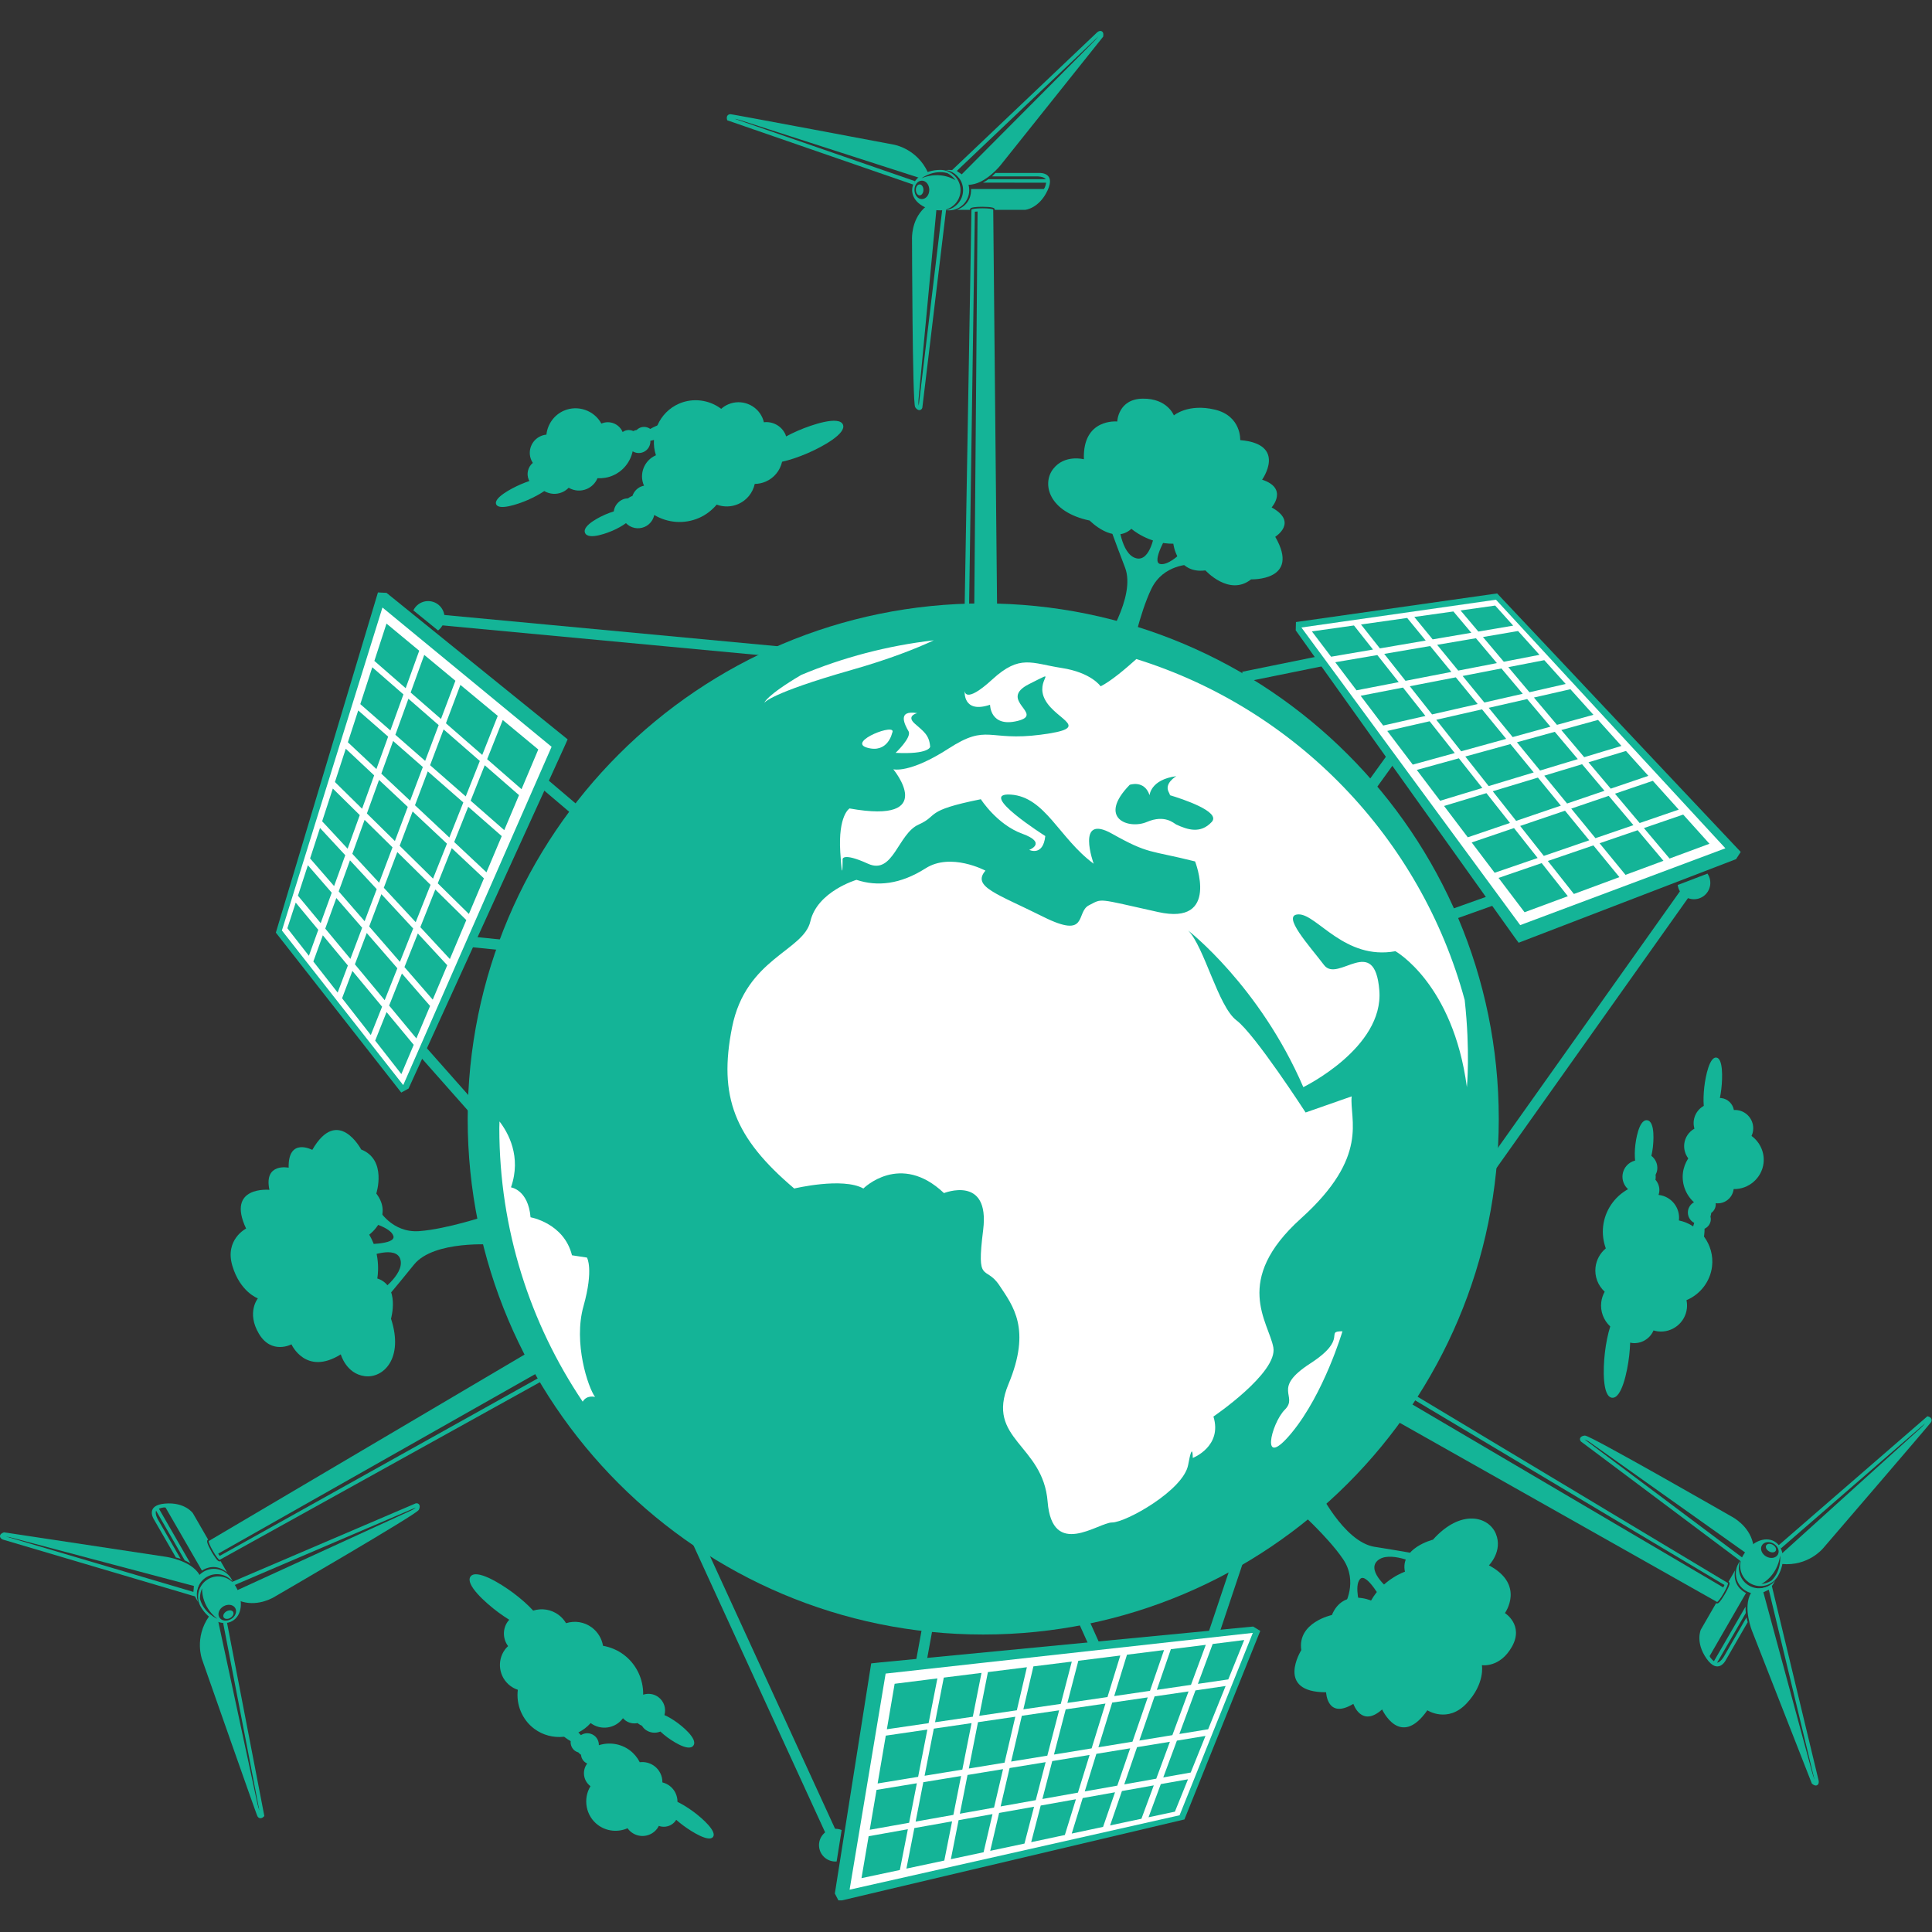 <svg xmlns="http://www.w3.org/2000/svg" xmlns:xlink="http://www.w3.org/1999/xlink" width="500" zoomAndPan="magnify" viewBox="0 0 375 375" height="500" preserveAspectRatio="xMidYMid meet" version="1.0"><rect x="0" y="0" width="375" height="375" fill="#333333" stroke="none"/><defs><clipPath id="63f29eb37f"><path d="M 345 274.215 L 374.934 274.215 L 374.934 304 L 345 304 Z M 345 274.215 " clip-rule="nonzero"/></clipPath><clipPath id="ad67a34ae6"><path d="M 345.199 275.871 L 374.934 275.871 L 374.934 304 L 345.199 304 Z M 345.199 275.871 " clip-rule="nonzero"/></clipPath><clipPath id="a9c77184b6"><path d="M 162 315.605 L 245 315.605 L 245 368.859 L 162 368.859 Z M 162 315.605 " clip-rule="nonzero"/></clipPath></defs><path fill="#14b497" d="M 184.203 32.977 C 183.965 32.977 183.734 32.988 183.508 33.008 C 185.441 33.254 186.934 34.902 186.934 36.902 C 186.934 38.902 185.438 40.555 183.5 40.801 C 183.73 40.82 183.961 40.828 184.203 40.828 C 186.371 40.828 188.129 39.07 188.129 36.902 C 188.129 34.734 186.371 32.977 184.203 32.977 " fill-opacity="1" fill-rule="nonzero"/><path fill="#14b497" d="M 178.859 34.594 C 178.859 34.594 181.195 32.855 183.879 33.602 C 183.879 33.602 184.824 34.047 185.469 34.992 C 185.469 34.992 182.664 33.055 178.859 34.594 Z M 178.934 38.641 C 178.137 38.641 177.496 37.844 177.496 36.855 C 177.496 35.863 178.137 35.066 178.934 35.066 C 179.73 35.066 180.375 35.863 180.375 36.855 C 180.375 37.844 179.73 38.641 178.934 38.641 Z M 182.516 32.977 C 179.48 32.977 177.047 34.734 177.047 36.902 C 177.047 39.07 179.383 40.828 182.516 40.828 C 184.68 40.828 186.438 39.07 186.438 36.902 C 186.438 34.734 184.68 32.977 182.516 32.977 " fill-opacity="1" fill-rule="nonzero"/><path fill="#14b497" d="M 179.238 36.855 C 179.238 37.438 178.906 37.914 178.504 37.914 C 178.098 37.914 177.766 37.438 177.766 36.855 C 177.766 36.27 178.098 35.793 178.504 35.793 C 178.906 35.793 179.238 36.27 179.238 36.855 " fill-opacity="1" fill-rule="nonzero"/><path fill="#14b497" d="M 193.727 31.48 C 193.723 31.484 193.68 31.535 193.598 31.637 C 193.309 31.984 192.523 32.871 191.492 33.66 C 190.461 34.453 189.188 35.129 187.957 35.121 C 187.809 35.121 187.66 35.109 187.512 35.09 C 187.367 34.902 187.066 34.527 186.719 34.137 C 186.477 33.863 186.207 33.586 185.945 33.363 C 185.867 33.297 185.789 33.234 185.715 33.18 L 213.211 7.062 Z M 214.027 6.227 C 213.914 6.074 213.715 6 213.578 6.004 C 213.387 6.012 213.27 6.074 213.176 6.121 C 213.086 6.168 213.027 6.215 213.016 6.227 L 213 6.234 L 184.535 33.27 L 184.848 33.387 L 184.992 33.465 L 185.105 33.543 C 185.105 33.543 185.145 33.559 185.227 33.609 L 185.258 33.645 C 185.555 33.816 185.961 34.281 186.34 34.723 L 186.387 34.797 C 186.582 35.02 186.695 35.258 186.816 35.41 C 186.938 35.566 187.008 35.66 187.008 35.66 L 187.098 35.777 L 187.242 35.805 C 187.48 35.848 187.719 35.867 187.957 35.867 C 189.672 35.859 191.242 34.855 192.398 33.887 C 193.555 32.914 194.301 31.953 194.309 31.938 L 214.121 7.121 L 214.137 7.02 C 214.152 6.91 214.16 6.809 214.16 6.715 C 214.16 6.543 214.133 6.379 214.027 6.227 " fill-opacity="1" fill-rule="nonzero"/><path fill="#14b497" d="M 186.488 34.02 L 213.766 6.594 L 194.461 31.188 C 194.461 31.188 190.887 35.957 187.309 35.438 L 186.488 34.02 " fill-opacity="1" fill-rule="nonzero"/><path fill="#14b497" d="M 141.164 23.352 L 141.109 23.168 C 141.105 23.148 141.074 23.039 141.07 22.883 C 141.074 22.766 141.086 22.602 141.199 22.438 C 141.316 22.27 141.551 22.164 141.766 22.168 C 141.852 22.172 141.871 22.18 141.953 22.191 C 142.027 22.203 142.133 22.223 142.258 22.242 C 142.512 22.285 142.871 22.348 143.32 22.43 C 144.215 22.59 145.469 22.82 146.961 23.098 C 149.945 23.648 153.883 24.387 157.805 25.121 C 165.648 26.594 173.441 28.066 173.441 28.066 C 173.566 28.086 174.645 28.281 175.973 29.008 C 177.367 29.773 179.039 31.137 180.117 33.496 L 179.441 33.805 C 177.566 29.707 173.781 28.891 173.348 28.805 C 173.32 28.801 173.312 28.801 173.312 28.801 L 173.309 28.801 L 173.301 28.797 C 173.297 28.797 171.832 28.52 169.531 28.086 C 167.227 27.652 164.09 27.059 160.746 26.434 C 154.066 25.176 146.574 23.773 143.34 23.188 C 143.051 23.137 142.793 23.09 142.578 23.051 L 177.59 35.16 L 177.594 35.16 L 177.348 35.863 L 141.164 23.352 " fill-opacity="1" fill-rule="nonzero"/><path fill="#14b497" d="M 178.516 34.543 L 141.988 22.77 L 173.441 28.43 C 173.441 28.43 178.961 29.922 179.703 33.871 L 178.516 34.543 " fill-opacity="1" fill-rule="nonzero"/><path fill="#14b497" d="M 178.445 79.605 C 178.137 79.594 177.93 79.41 177.695 79.121 C 177.637 79.039 177.629 78.996 177.613 78.949 C 177.594 78.902 177.586 78.859 177.574 78.809 C 177.559 78.715 177.543 78.598 177.527 78.457 C 177.5 78.176 177.469 77.797 177.441 77.328 C 177.391 76.391 177.348 75.098 177.305 73.562 C 177.223 70.496 177.164 66.473 177.125 62.473 C 177.043 54.668 177.023 46.949 177.023 46.559 C 177.02 46.527 177.016 46.434 177.016 46.285 C 177.016 45.77 177.07 44.613 177.52 43.324 C 177.965 42.039 178.816 40.605 180.398 39.598 L 180.801 40.223 C 179.391 41.125 178.633 42.395 178.223 43.57 C 177.816 44.746 177.762 45.824 177.762 46.285 C 177.762 46.441 177.766 46.516 177.766 46.52 L 177.766 46.543 C 177.766 46.547 177.77 48.227 177.781 50.828 C 177.797 53.434 177.82 56.949 177.852 60.613 C 177.918 67.938 178.043 75.871 178.25 78.176 C 178.27 78.434 178.301 78.629 178.316 78.699 C 178.32 78.703 178.324 78.711 178.324 78.715 L 182.984 39.863 L 182.988 39.863 L 183.727 39.953 L 179.027 79.113 L 179.02 79.145 C 179.012 79.168 178.992 79.246 178.918 79.352 C 178.852 79.449 178.688 79.605 178.445 79.605 " fill-opacity="1" fill-rule="nonzero"/><path fill="#14b497" d="M 181.793 40.281 L 178.137 79.113 L 177.617 75.016 L 177.246 46.094 C 177.246 46.094 177.543 41.25 180.523 39.984 L 181.793 40.281 " fill-opacity="1" fill-rule="nonzero"/><path fill="#14b497" d="M 201.793 33.574 L 193.199 33.574 C 193.199 33.574 192.961 33.855 192.535 34.238 L 201.363 34.238 C 201.363 34.238 202.555 34.238 203.004 34.785 L 191.855 34.785 C 191.551 35.008 191.199 35.238 190.805 35.445 L 203.047 35.465 C 203.047 35.465 202.953 36.301 202.602 36.688 L 188.48 36.688 C 188.523 37.633 188.316 39.746 185.742 40.727 L 188.262 40.727 L 188.262 40.699 C 188.262 40.613 188.297 40.535 188.336 40.492 C 188.375 40.441 188.41 40.418 188.441 40.395 C 188.508 40.355 188.57 40.332 188.637 40.312 C 188.773 40.273 188.938 40.238 189.141 40.215 C 189.539 40.16 190.078 40.133 190.672 40.133 C 191.508 40.133 192.223 40.188 192.629 40.289 C 192.77 40.336 192.863 40.336 193.012 40.492 C 193.047 40.535 193.082 40.609 193.086 40.695 L 193.086 40.727 L 199.008 40.727 C 199.008 40.727 201.691 40.48 203.332 36.953 C 204.973 33.426 201.793 33.574 201.793 33.574 " fill-opacity="1" fill-rule="nonzero"/><path fill="#14b497" d="M 189.219 41.09 L 189.746 41.051 L 188.828 150.953 L 193.855 151.051 L 192.785 40.703 C 192.785 40.555 191.84 40.43 190.672 40.43 C 189.504 40.43 188.562 40.555 188.562 40.703 L 186.668 150.91 L 187.617 150.926 L 189.219 41.09 " fill-opacity="1" fill-rule="nonzero"/><path fill="#14b497" d="M 38.125 310.402 C 38.242 310.605 38.367 310.801 38.5 310.988 C 37.742 309.191 38.426 307.07 40.156 306.07 C 41.891 305.074 44.066 305.543 45.25 307.102 C 45.148 306.895 45.043 306.684 44.922 306.477 C 43.84 304.602 41.438 303.957 39.559 305.039 C 37.684 306.125 37.039 308.523 38.125 310.402 " fill-opacity="1" fill-rule="nonzero"/><path fill="#14b497" d="M 42.191 314.219 C 42.191 314.219 39.52 313.07 38.824 310.371 C 38.824 310.371 38.738 309.332 39.234 308.301 C 39.234 308.301 38.961 311.699 42.191 314.219 Z M 45.664 312.133 C 46.059 312.82 45.691 313.781 44.836 314.273 C 43.977 314.766 42.961 314.609 42.566 313.918 C 42.168 313.23 42.539 312.27 43.391 311.777 C 44.25 311.285 45.266 311.441 45.664 312.133 Z M 38.969 311.867 C 40.484 314.488 43.223 315.719 45.102 314.633 C 46.977 313.551 47.336 310.648 45.766 307.941 C 44.684 306.062 42.285 305.418 40.406 306.5 C 38.527 307.59 37.887 309.988 38.969 311.867 " fill-opacity="1" fill-rule="nonzero"/><path fill="#14b497" d="M 43.961 312.762 C 44.469 312.469 45.043 312.516 45.25 312.867 C 45.453 313.223 45.207 313.742 44.699 314.035 C 44.191 314.332 43.613 314.281 43.41 313.93 C 43.207 313.578 43.453 313.055 43.961 312.762 " fill-opacity="1" fill-rule="nonzero"/><path fill="#14b497" d="M 32.066 302.906 C 32.066 302.906 32.137 302.914 32.262 302.938 C 32.711 303.016 33.871 303.25 35.07 303.75 C 36.27 304.246 37.492 305.012 38.102 306.078 C 38.176 306.207 38.246 306.34 38.301 306.48 C 38.207 306.695 38.031 307.148 37.871 307.645 C 37.754 307.992 37.645 308.359 37.586 308.699 C 37.57 308.801 37.551 308.898 37.543 308.992 L 1.176 298.238 Z M 0.047 297.953 C -0.035 298.125 0.004 298.332 0.078 298.445 C 0.176 298.613 0.293 298.684 0.379 298.738 C 0.465 298.793 0.535 298.82 0.547 298.824 L 0.562 298.832 L 38.211 309.969 L 38.156 309.637 L 38.152 309.473 L 38.16 309.336 C 38.16 309.336 38.156 309.293 38.156 309.203 L 38.172 309.148 C 38.172 308.809 38.371 308.227 38.566 307.68 L 38.605 307.598 C 38.703 307.32 38.852 307.102 38.922 306.922 C 38.996 306.738 39.043 306.629 39.043 306.629 L 39.102 306.496 L 39.055 306.355 C 38.969 306.129 38.867 305.91 38.75 305.707 C 37.887 304.223 36.23 303.367 34.812 302.852 C 33.395 302.336 32.188 302.172 32.172 302.168 L 0.77 297.422 L 0.68 297.457 C 0.574 297.5 0.48 297.543 0.402 297.586 C 0.254 297.676 0.121 297.781 0.047 297.953 " fill-opacity="1" fill-rule="nonzero"/><path fill="#14b497" d="M 37.887 307.902 L 0.492 297.992 L 31.445 302.41 C 31.445 302.41 37.363 303.121 38.699 306.48 L 37.887 307.902 " fill-opacity="1" fill-rule="nonzero"/><path fill="#14b497" d="M 51.309 352.488 L 51.172 352.625 C 51.16 352.641 51.082 352.723 50.941 352.805 C 50.844 352.859 50.695 352.926 50.496 352.91 C 50.293 352.898 50.082 352.746 49.984 352.555 C 49.945 352.484 49.938 352.461 49.906 352.383 C 49.879 352.312 49.844 352.215 49.797 352.094 C 49.707 351.852 49.586 351.512 49.43 351.082 C 49.121 350.223 48.691 349.023 48.188 347.594 C 47.172 344.734 45.844 340.957 44.52 337.191 C 41.871 329.66 39.25 322.18 39.25 322.18 C 39.203 322.059 38.836 321.027 38.801 319.516 C 38.766 317.926 39.109 315.797 40.613 313.68 L 41.219 314.109 C 38.609 317.785 39.789 321.469 39.938 321.887 C 39.945 321.914 39.949 321.922 39.949 321.922 L 39.953 321.926 L 39.953 321.934 C 39.953 321.938 40.445 323.344 41.223 325.555 C 42 327.766 43.055 330.781 44.18 333.984 C 46.434 340.398 48.969 347.59 50.078 350.688 C 50.176 350.957 50.266 351.203 50.34 351.414 L 43.316 315.039 L 43.316 315.035 L 44.051 314.895 L 51.309 352.488 " fill-opacity="1" fill-rule="nonzero"/><path fill="#14b497" d="M 42.324 314.547 L 50.387 352.062 L 39.562 321.992 C 39.562 321.992 38.098 316.473 41.148 313.848 L 42.324 314.547 " fill-opacity="1" fill-rule="nonzero"/><path fill="#14b497" d="M 81.383 292.074 C 81.527 292.348 81.473 292.621 81.336 292.965 C 81.297 293.055 81.262 293.09 81.23 293.125 C 81.199 293.16 81.164 293.191 81.129 293.223 C 81.055 293.285 80.961 293.359 80.848 293.445 C 80.621 293.609 80.305 293.824 79.914 294.082 C 79.129 294.594 78.027 295.281 76.723 296.082 C 74.102 297.688 70.648 299.75 67.203 301.785 C 60.488 305.758 53.812 309.633 53.477 309.828 C 53.453 309.844 53.371 309.898 53.242 309.973 C 52.797 310.23 51.766 310.762 50.426 311.016 C 49.086 311.273 47.422 311.25 45.758 310.387 L 46.098 309.727 C 47.586 310.496 49.062 310.52 50.285 310.285 C 51.508 310.051 52.469 309.559 52.867 309.328 C 53.004 309.25 53.066 309.203 53.066 309.203 L 53.086 309.191 C 53.094 309.188 54.547 308.348 56.793 307.035 C 59.039 305.723 62.078 303.945 65.234 302.086 C 71.543 298.363 78.352 294.293 80.242 292.961 C 80.457 292.809 80.613 292.688 80.664 292.641 C 80.668 292.633 80.668 292.629 80.668 292.621 L 44.695 308.012 L 44.695 308.008 L 44.402 307.324 L 80.668 291.812 L 80.695 291.809 C 80.719 291.801 80.801 291.781 80.926 291.793 C 81.047 291.797 81.262 291.863 81.383 292.074 " fill-opacity="1" fill-rule="nonzero"/><path fill="#14b497" d="M 45.656 308.836 L 81.109 292.582 L 77.82 295.086 L 52.961 309.867 C 52.961 309.867 48.617 312.031 46.031 310.086 L 45.656 308.836 " fill-opacity="1" fill-rule="nonzero"/><path fill="#14b497" d="M 29.848 294.871 L 34.145 302.312 C 34.145 302.312 34.508 302.375 35.051 302.555 L 30.637 294.91 C 30.637 294.91 30.039 293.879 30.289 293.215 L 35.859 302.867 C 36.207 303.023 36.582 303.215 36.957 303.449 L 30.852 292.84 C 30.852 292.84 31.625 292.504 32.137 292.617 L 39.195 304.844 C 39.992 304.328 41.926 303.453 44.066 305.191 L 42.809 303.012 L 42.777 303.027 C 42.703 303.07 42.621 303.074 42.566 303.066 C 42.504 303.059 42.465 303.039 42.43 303.023 C 42.359 302.984 42.309 302.941 42.258 302.895 C 42.152 302.797 42.043 302.668 41.922 302.508 C 41.676 302.188 41.383 301.734 41.082 301.223 C 40.668 300.492 40.359 299.852 40.242 299.449 C 40.215 299.309 40.164 299.219 40.227 299.02 C 40.246 298.965 40.293 298.895 40.367 298.852 L 40.367 298.855 L 40.395 298.836 L 37.434 293.703 C 37.434 293.703 35.879 291.504 32 291.848 C 28.125 292.191 29.848 294.871 29.848 294.871 " fill-opacity="1" fill-rule="nonzero"/><path fill="#14b497" d="M 42.641 302 L 42.348 301.566 L 137.98 247.406 L 135.551 243.008 L 40.523 299.105 C 40.391 299.18 40.758 300.062 41.344 301.07 C 41.926 302.086 42.504 302.84 42.637 302.766 L 139.02 249.297 L 138.566 248.469 L 42.641 302 " fill-opacity="1" fill-rule="nonzero"/><path fill="#14b497" d="M 344.25 307.359 C 344.367 307.156 344.473 306.949 344.566 306.742 C 343.391 308.293 341.215 308.762 339.484 307.762 C 337.75 306.762 337.07 304.641 337.828 302.84 C 337.695 303.031 337.57 303.23 337.449 303.438 C 336.367 305.312 337.012 307.715 338.887 308.797 C 340.766 309.879 343.164 309.238 344.25 307.359 " fill-opacity="1" fill-rule="nonzero"/><path fill="#14b497" d="M 345.523 301.926 C 345.523 301.926 345.863 304.82 343.871 306.77 C 343.871 306.77 343.012 307.363 341.875 307.453 C 341.875 307.453 344.957 305.992 345.523 301.926 Z M 341.977 299.965 C 342.375 299.277 343.391 299.117 344.246 299.613 C 345.102 300.105 345.473 301.066 345.074 301.754 C 344.68 302.441 343.664 302.602 342.805 302.105 C 341.953 301.617 341.582 300.656 341.977 299.965 Z M 345.094 305.898 C 346.609 303.27 346.305 300.285 344.43 299.199 C 342.551 298.117 339.859 299.262 338.293 301.973 C 337.211 303.852 337.855 306.25 339.73 307.332 C 341.609 308.414 344.012 307.777 345.094 305.898 " fill-opacity="1" fill-rule="nonzero"/><path fill="#14b497" d="M 343.375 301.125 C 342.867 300.828 342.617 300.309 342.82 299.957 C 343.027 299.605 343.602 299.555 344.113 299.852 C 344.621 300.141 344.867 300.664 344.66 301.016 C 344.457 301.371 343.883 301.418 343.375 301.125 " fill-opacity="1" fill-rule="nonzero"/><path fill="#14b497" d="M 340.789 316.355 C 340.785 316.352 340.762 316.289 340.719 316.172 C 340.559 315.742 340.184 314.621 340.016 313.336 C 339.844 312.043 339.895 310.602 340.516 309.543 C 340.59 309.41 340.672 309.285 340.762 309.168 C 341 309.137 341.477 309.07 341.988 308.961 C 342.348 308.883 342.723 308.793 343.047 308.68 C 343.141 308.641 343.234 308.605 343.32 308.566 L 352.188 345.441 Z M 352.508 346.562 C 352.695 346.547 352.859 346.406 352.922 346.289 C 353.012 346.121 353.02 345.984 353.02 345.883 C 353.023 345.773 353.016 345.703 353.012 345.691 L 353.012 345.676 L 343.832 307.5 L 343.57 307.715 L 343.434 307.801 L 343.309 307.859 C 343.309 307.863 343.273 307.887 343.191 307.93 L 343.141 307.941 C 342.844 308.113 342.242 308.23 341.672 308.34 L 341.582 308.344 C 341.293 308.398 341.027 308.379 340.832 308.406 C 340.641 308.434 340.523 308.453 340.523 308.453 L 340.379 308.469 L 340.285 308.582 C 340.125 308.766 339.988 308.961 339.871 309.168 C 339.02 310.656 339.102 312.516 339.363 314.004 C 339.629 315.492 340.09 316.621 340.098 316.633 L 351.684 346.199 L 351.762 346.262 C 351.852 346.332 351.93 346.387 352.012 346.434 C 352.168 346.52 352.32 346.578 352.508 346.562 " fill-opacity="1" fill-rule="nonzero"/><path fill="#14b497" d="M 342.203 308.816 L 352.32 346.156 L 340.668 317.141 C 340.668 317.141 338.328 311.656 340.566 308.82 L 342.203 308.816 " fill-opacity="1" fill-rule="nonzero"/><g clip-path="url(#63f29eb37f)"><path fill="#14b497" d="M 374.105 274.898 L 374.293 274.949 C 374.312 274.953 374.422 274.98 374.559 275.059 C 374.66 275.117 374.789 275.207 374.879 275.391 C 374.969 275.574 374.941 275.832 374.828 276.016 C 374.785 276.086 374.766 276.098 374.715 276.168 C 374.668 276.227 374.602 276.301 374.52 276.402 C 374.352 276.602 374.121 276.883 373.824 277.23 C 373.242 277.926 372.414 278.895 371.426 280.051 C 369.457 282.359 366.852 285.398 364.25 288.43 C 359.055 294.484 353.887 300.492 353.887 300.492 C 353.805 300.594 353.094 301.43 351.801 302.219 C 350.445 303.043 348.43 303.809 345.844 303.566 L 345.918 302.824 C 350.398 303.25 353 300.383 353.289 300.047 C 353.309 300.027 353.312 300.02 353.312 300.02 L 353.32 300.008 C 353.324 300.004 354.293 298.875 355.82 297.102 C 357.352 295.324 359.43 292.902 361.645 290.32 C 366.07 285.164 371.031 279.379 373.16 276.863 C 373.348 276.641 373.512 276.445 373.656 276.273 L 345.668 300.547 L 345.664 300.547 L 345.176 299.98 L 374.105 274.898 " fill-opacity="1" fill-rule="nonzero"/></g><g clip-path="url(#ad67a34ae6)"><path fill="#14b497" d="M 345.738 301.652 L 374.199 275.91 L 353.566 300.316 C 353.566 300.316 349.52 304.348 345.723 303.02 L 345.738 301.652 " fill-opacity="1" fill-rule="nonzero"/></g><path fill="#14b497" d="M 306.746 279.062 C 306.914 278.801 307.176 278.711 307.543 278.652 C 307.641 278.645 307.684 278.656 307.734 278.668 C 307.781 278.68 307.824 278.688 307.871 278.707 C 307.965 278.742 308.07 278.781 308.199 278.84 C 308.457 278.953 308.801 279.117 309.223 279.332 C 310.059 279.754 311.199 280.363 312.551 281.094 C 315.25 282.559 318.762 284.52 322.25 286.484 C 329.043 290.312 335.738 294.16 336.078 294.348 C 336.105 294.367 336.191 294.406 336.32 294.48 C 336.766 294.742 337.734 295.363 338.633 296.398 C 339.52 297.43 340.34 298.883 340.418 300.758 L 339.676 300.789 C 339.602 299.117 338.879 297.828 338.066 296.887 C 337.254 295.945 336.344 295.359 335.945 295.129 C 335.812 295.051 335.742 295.016 335.742 295.016 L 335.73 295.008 L 335.723 295.008 C 335.719 295.004 334.258 294.164 332 292.875 C 329.738 291.586 326.684 289.844 323.492 288.039 C 317.113 284.438 310.184 280.578 308.082 279.605 C 307.852 279.492 307.664 279.422 307.594 279.398 C 307.59 279.402 307.586 279.402 307.582 279.402 L 338.895 302.863 L 338.445 303.457 L 306.879 279.812 L 306.859 279.789 C 306.844 279.773 306.785 279.715 306.73 279.598 C 306.676 279.492 306.625 279.27 306.746 279.062 " fill-opacity="1" fill-rule="nonzero"/><path fill="#14b497" d="M 339.129 301.621 L 307.324 279.043 L 311.137 280.641 L 336.367 294.777 C 336.367 294.777 340.414 297.457 340.023 300.676 L 339.129 301.621 " fill-opacity="1" fill-rule="nonzero"/><path fill="#14b497" d="M 334.938 322.293 L 339.234 314.852 C 339.234 314.852 339.109 314.508 338.992 313.945 L 334.574 321.594 C 334.574 321.594 333.98 322.625 333.281 322.738 L 338.859 313.086 C 338.816 312.711 338.797 312.289 338.812 311.848 L 332.676 322.438 C 332.676 322.438 331.996 321.938 331.84 321.438 L 338.898 309.207 C 338.055 308.777 336.332 307.543 336.766 304.82 L 335.508 307 L 335.535 307.016 C 335.609 307.062 335.656 307.129 335.676 307.184 C 335.699 307.238 335.703 307.285 335.703 307.324 C 335.707 307.402 335.695 307.465 335.684 307.531 C 335.648 307.672 335.59 307.832 335.516 308.02 C 335.359 308.391 335.117 308.871 334.82 309.387 C 334.398 310.109 333.992 310.703 333.707 311 C 333.598 311.102 333.543 311.184 333.34 311.23 C 333.281 311.238 333.203 311.234 333.129 311.195 L 333.094 311.176 L 330.133 316.309 C 330.133 316.309 329.008 318.758 331.242 321.938 C 333.477 325.125 334.938 322.293 334.938 322.293 " fill-opacity="1" fill-rule="nonzero"/><path fill="#14b497" d="M 334.715 307.648 L 334.484 308.121 L 239.77 252.379 L 237.168 256.68 L 333.266 310.934 C 333.398 311.008 333.977 310.25 334.562 309.238 C 335.145 308.227 335.512 307.344 335.383 307.27 L 240.883 250.531 L 240.395 251.34 L 334.715 307.648 " fill-opacity="1" fill-rule="nonzero"/><path fill="#14b497" d="M 73.039 231.664 C 73.039 231.664 75.168 225.105 70.105 223.117 C 70.105 223.117 65.59 214.562 60.613 223.191 C 60.613 223.191 55.898 220.676 56.027 226.648 C 56.027 226.648 51.172 225.633 52.293 230.945 C 52.293 230.945 43.855 230.117 47.766 238.461 C 47.766 238.461 43.574 240.59 45.102 245.699 C 46.629 250.809 50.055 252.012 50.055 252.012 C 50.055 252.012 47.801 254.746 50.254 258.875 C 52.707 262.996 56.574 260.938 56.574 260.938 C 56.574 260.938 59.352 267.137 66.148 262.879 C 66.148 262.879 67.168 266.625 70.773 267.109 C 74.387 267.594 78.43 263.684 75.895 255.961 C 75.895 255.961 77.719 249.578 73.23 248.148 C 73.23 248.148 74.117 243.773 71.668 239.648 C 71.668 239.648 76.473 236.148 73.039 231.664 " fill-opacity="1" fill-rule="nonzero"/><path fill="#14b497" d="M 73.449 234.688 C 73.449 234.688 76.016 239.355 81.367 238.961 C 86.719 238.57 94.434 235.98 94.434 235.98 L 95.785 241.582 C 95.785 241.582 84.219 240.68 80.359 245.457 C 76.5 250.23 74.855 252.102 74.855 252.102 L 73.367 250.949 C 73.367 250.949 78.469 247.492 77.734 244.539 C 76.996 241.578 71.277 243.977 71.277 243.977 L 70.414 241.496 C 70.414 241.496 76.898 241.656 76.359 239.906 C 75.82 238.152 71.543 237.184 71.543 237.184 L 73.449 234.688 " fill-opacity="1" fill-rule="nonzero"/><path fill="#14b497" d="M 258.52 313.473 C 258.52 313.473 251.777 314.91 252.582 320.285 C 252.582 320.285 247.438 328.477 257.395 328.469 C 257.395 328.469 257.578 333.809 262.688 330.715 C 262.688 330.715 264.23 335.422 268.27 331.801 C 268.27 331.801 271.773 339.52 277.047 331.965 C 277.047 331.965 280.984 334.527 284.645 330.652 C 288.305 326.77 287.637 323.207 287.637 323.207 C 287.637 323.207 291.133 323.785 293.477 319.602 C 295.82 315.414 292.105 313.094 292.105 313.094 C 292.105 313.094 296.09 307.59 289 303.832 C 289 303.832 291.738 301.078 290.348 297.711 C 288.965 294.34 283.559 292.793 278.133 298.852 C 278.133 298.852 271.695 300.461 272.699 305.066 C 272.699 305.066 268.469 306.48 266.121 310.668 C 266.121 310.668 260.688 308.258 258.52 313.473 " fill-opacity="1" fill-rule="nonzero"/><path fill="#14b497" d="M 260.938 311.605 C 260.938 311.605 263.691 307.047 260.676 302.613 C 257.664 298.176 251.566 292.785 251.566 292.785 L 255.738 288.816 C 255.738 288.816 260.742 299.281 266.805 300.238 C 272.871 301.195 275.312 301.68 275.312 301.68 L 275.059 303.547 C 275.059 303.547 269.52 300.855 267.324 302.969 C 265.129 305.09 270.066 308.844 270.066 308.844 L 268.348 310.828 C 268.348 310.828 265.246 305.133 264 306.477 C 262.75 307.82 264.051 312.008 264.051 312.008 L 260.938 311.605 " fill-opacity="1" fill-rule="nonzero"/><path fill="#14b497" d="M 233.973 110.715 C 233.973 110.715 238.59 115.836 242.844 112.449 C 242.844 112.449 252.508 112.812 247.523 104.191 C 247.523 104.191 252.059 101.367 246.824 98.488 C 246.824 98.488 250.129 94.793 244.973 93.105 C 244.973 93.105 249.902 86.215 240.727 85.426 C 240.727 85.426 240.977 80.734 235.789 79.504 C 230.598 78.27 227.848 80.633 227.848 80.633 C 227.848 80.633 226.602 77.312 221.801 77.379 C 217.008 77.441 216.855 81.816 216.855 81.816 C 216.855 81.816 210.094 81.121 210.383 89.141 C 210.383 89.141 206.633 88.145 204.41 91.031 C 202.184 93.914 203.547 99.371 211.508 101.039 C 211.508 101.039 216.121 105.812 219.605 102.641 C 219.605 102.641 222.945 105.598 227.746 105.535 C 227.746 105.535 228.375 111.449 233.973 110.715 " fill-opacity="1" fill-rule="nonzero"/><path fill="#14b497" d="M 231.148 109.559 C 231.148 109.559 225.824 109.449 223.488 114.277 C 221.152 119.105 219.535 127.082 219.535 127.082 L 214.012 125.453 C 214.012 125.453 220.574 115.887 218.367 110.156 C 216.168 104.426 215.363 102.07 215.363 102.07 L 217.109 101.359 C 217.109 101.359 217.547 107.5 220.477 108.344 C 223.406 109.184 224.191 103.035 224.191 103.035 L 226.77 103.523 C 226.77 103.523 223.387 109.062 225.176 109.469 C 226.965 109.879 229.941 106.66 229.941 106.66 L 231.148 109.559 " fill-opacity="1" fill-rule="nonzero"/><path fill="#14b497" d="M 80.234 118.477 L 85.031 122.375 C 85.445 122.059 85.785 121.637 86.008 121.129 C 86.719 119.52 85.984 117.645 84.375 116.938 C 82.801 116.25 80.969 116.938 80.234 118.477 " fill-opacity="1" fill-rule="nonzero"/><path fill="#14b497" d="M 84.441 121.254 L 84.645 119.219 L 151.648 125.5 L 151.441 127.535 L 84.441 121.254 " fill-opacity="1" fill-rule="nonzero"/><path fill="#14b497" d="M 64.875 181.133 L 65.082 179.098 L 105.273 183.184 L 105.066 185.219 L 64.875 181.133 " fill-opacity="1" fill-rule="nonzero"/><path fill="#14b497" d="M 115.223 161.594 L 104.895 152.82 L 106.211 151.258 L 116.539 160.035 L 115.957 160.523 L 115.223 161.594 " fill-opacity="1" fill-rule="nonzero"/><path fill="#14b497" d="M 91.457 216.273 L 81.121 204.59 L 82.652 203.23 L 92.988 214.914 L 91.895 215.906 L 91.457 216.273 " fill-opacity="1" fill-rule="nonzero"/><path fill="#ffffff" d="M 73.867 116.297 L 54.027 180.77 L 78.199 211.34 L 108.98 143.977 L 73.867 116.297 " fill-opacity="1" fill-rule="nonzero"/><path fill="#14b497" d="M 93.137 147.703 L 86.105 141.578 L 83.48 148.523 L 90.398 154.582 Z M 75.34 142.98 L 69.531 137.898 L 67.523 144.074 L 73.062 149.273 Z M 91.352 155.414 L 97.875 161.129 L 100.742 154.336 L 94.086 148.535 Z M 85.594 139.551 L 88.395 132.133 L 82.348 127.117 L 79.707 134.418 Z M 88.16 163.438 L 94.422 169.312 L 97.387 162.289 L 90.883 156.594 Z M 78.305 134.781 L 72.262 129.516 L 69.934 136.668 L 75.773 141.781 Z M 76.742 142.625 L 82.523 147.688 L 85.145 140.742 L 79.273 135.625 Z M 93.602 146.531 L 96.613 138.953 L 89.363 132.938 L 86.555 140.391 Z M 78.742 133.578 L 81.371 126.305 L 75.02 121.039 L 72.664 128.281 Z M 61.777 180.477 L 57.398 175.195 L 55.777 180.172 L 59.957 185.52 Z M 94.555 147.359 L 101.23 153.18 L 104.48 145.473 L 97.582 139.75 Z M 84.969 171.453 L 91.012 177.402 L 93.93 170.488 L 87.688 164.629 Z M 81.586 179.961 L 87.32 186.148 L 90.512 178.586 L 84.492 172.656 Z M 78.504 187.711 L 83.996 194.035 L 86.812 187.352 L 81.102 181.188 Z M 75.531 195.18 L 80.82 201.559 L 83.48 195.258 L 78.008 188.957 Z M 77.902 208.48 L 80.301 202.797 L 75.031 196.445 L 72.824 201.984 Z M 89.93 155.758 L 83.031 149.719 L 80.547 156.297 L 87.223 162.562 Z M 86.754 163.754 L 80.09 157.504 L 77.574 164.164 L 84.051 170.543 Z M 74.012 150.164 L 79.605 155.414 L 82.074 148.879 L 76.305 143.828 Z M 83.57 171.746 L 77.117 165.387 L 74.496 172.316 L 80.688 178.992 Z M 68.387 165.723 L 73.59 171.34 L 76.184 164.469 L 70.77 159.133 Z M 71.215 157.895 L 76.648 163.246 L 79.148 156.617 L 73.57 151.383 Z M 65.742 173.02 L 70.773 178.809 L 73.121 172.582 L 67.93 166.984 Z M 62.66 181.539 L 60.82 186.625 L 65.539 192.66 L 67.523 187.402 Z M 67.016 165.996 L 62.113 160.711 L 60.188 166.621 L 64.848 171.988 Z M 69.832 158.211 L 64.602 153.055 L 62.531 159.41 L 67.473 164.734 Z M 64.387 173.273 L 59.758 167.941 L 57.832 173.855 L 62.246 179.176 Z M 80.199 180.219 L 74.027 173.559 L 71.66 179.828 L 77.625 186.695 Z M 77.129 187.941 L 71.184 181.098 L 68.887 187.172 L 74.664 194.137 Z M 68.402 188.457 L 66.398 193.762 L 71.973 200.898 L 74.164 195.398 Z M 70.293 180.074 L 65.281 174.305 L 63.133 180.242 L 68.012 186.117 Z M 72.625 150.496 L 67.113 145.328 L 65.012 151.789 L 70.281 156.977 L 72.625 150.496 " fill-opacity="1" fill-rule="nonzero"/><path fill="#14b497" d="M 78.266 210.617 L 54.719 180.609 L 74.234 117.918 L 107.062 144.953 Z M 77.883 212.066 L 79.301 211.289 L 109.613 144.789 L 109.59 144.766 L 109.629 144.754 L 110.176 143.508 L 75.023 115.074 L 73.359 114.992 L 53.543 181.023 L 77.883 212.066 " fill-opacity="1" fill-rule="nonzero"/><path fill="#14b497" d="M 162.391 361.312 L 163.363 355.207 C 162.887 355.008 162.352 354.922 161.801 354.984 C 160.055 355.176 158.793 356.75 158.988 358.496 C 159.176 360.203 160.688 361.441 162.391 361.312 " fill-opacity="1" fill-rule="nonzero"/><path fill="#14b497" d="M 162.691 356.281 L 160.828 357.121 L 132.766 295.953 L 134.629 295.113 L 162.691 356.281 " fill-opacity="1" fill-rule="nonzero"/><path fill="#14b497" d="M 224.332 343.281 L 222.465 344.121 L 205.906 307.273 L 207.773 306.434 L 224.332 343.281 " fill-opacity="1" fill-rule="nonzero"/><path fill="#14b497" d="M 182.238 309.449 L 179.801 322.785 L 177.789 322.426 L 180.223 309.09 L 180.938 309.355 L 182.238 309.449 " fill-opacity="1" fill-rule="nonzero"/><path fill="#14b497" d="M 241.473 302.695 L 236.52 317.484 L 234.578 316.84 L 239.531 302.047 L 240.938 302.5 L 241.473 302.695 " fill-opacity="1" fill-rule="nonzero"/><path fill="#ffffff" d="M 163.688 367.914 L 229.441 352.859 L 243.828 316.641 L 170.102 323.664 L 163.688 367.914 " fill-opacity="1" fill-rule="nonzero"/><path fill="#14b497" d="M 181.254 335.527 L 179.461 344.676 L 186.789 343.477 L 188.578 334.457 Z M 186.062 353.297 L 184.562 360.867 L 190.914 359.52 L 192.645 352.117 Z M 188.824 333.215 L 190.508 324.707 L 183.191 325.621 L 181.496 334.285 Z M 177.961 346.129 L 170.137 347.414 L 168.816 355.16 L 176.461 353.797 Z M 197.367 331.965 L 199.32 323.605 L 191.754 324.551 L 190.074 333.035 Z M 177.477 354.828 L 175.934 362.695 L 183.289 361.133 L 184.801 353.523 Z M 185.051 352.266 L 186.543 344.723 L 179.215 345.922 L 177.723 353.57 Z M 180 335.707 L 171.93 336.887 L 170.348 346.172 L 178.207 344.883 Z M 176.215 355.051 L 168.602 356.41 L 167.215 364.547 L 174.664 362.965 Z M 225.312 346.293 L 222.93 352.73 L 228.047 351.645 L 230.59 345.355 Z M 180.242 334.465 L 181.945 325.777 L 173.648 326.82 L 172.141 335.648 Z M 205.898 330.723 L 208.035 322.516 L 200.582 323.445 L 198.633 331.781 Z M 214.961 329.398 L 217.449 321.336 L 209.305 322.355 L 207.18 330.535 Z M 223.211 328.191 L 225.941 320.273 L 218.746 321.176 L 216.266 329.207 Z M 231.168 327.031 L 234.043 319.262 L 227.262 320.109 L 224.539 328 Z M 241.5 318.328 L 235.379 319.098 L 232.512 326.836 L 238.41 325.973 Z M 189.828 334.273 L 188.047 343.27 L 194.984 342.129 L 197.07 333.215 Z M 198.34 333.031 L 196.262 341.918 L 203.285 340.77 L 205.574 331.973 Z M 192.941 350.855 L 194.691 343.387 L 187.797 344.52 L 186.309 352.043 Z M 206.852 331.785 L 204.574 340.559 L 211.883 339.359 L 214.57 330.66 Z M 209.227 347.949 L 211.492 340.633 L 204.242 341.824 L 202.328 349.184 Z M 201.039 349.41 L 202.957 342.031 L 195.965 343.176 L 194.219 350.629 Z M 216.867 346.59 L 219.367 339.344 L 212.805 340.418 L 210.551 347.715 Z M 225.789 345 L 231.117 344.047 L 233.984 336.941 L 228.434 337.855 Z M 210.152 349 L 208.023 355.891 L 214.105 354.598 L 216.426 347.879 Z M 202 350.453 L 200.152 357.562 L 206.688 356.172 L 208.832 349.234 Z M 217.766 347.641 L 215.469 354.312 L 221.551 353.02 L 223.949 346.539 Z M 215.879 330.469 L 213.199 339.145 L 219.812 338.059 L 222.777 329.461 Z M 224.102 329.27 L 221.145 337.84 L 227.555 336.793 L 230.695 328.305 Z M 228.91 336.566 L 234.504 335.648 L 237.895 327.25 L 232.039 328.109 Z M 220.703 339.121 L 218.215 346.352 L 224.43 345.242 L 227.078 338.078 Z M 193.926 351.891 L 192.203 359.246 L 198.848 357.836 L 200.711 350.684 L 193.926 351.891 " fill-opacity="1" fill-rule="nonzero"/><g clip-path="url(#a9c77184b6)"><path fill="#14b497" d="M 243.172 316.941 L 228.957 352.34 L 164.906 366.785 L 171.902 324.84 Z M 244.617 316.555 L 243.234 315.711 L 170.488 322.707 L 170.48 322.746 L 170.449 322.715 L 169.098 322.863 L 162.043 367.527 L 162.809 369.008 L 229.898 353.152 L 244.617 316.555 " fill-opacity="1" fill-rule="nonzero"/></g><path fill="#14b497" d="M 331.418 169.57 L 325.641 171.777 C 325.707 172.293 325.898 172.797 326.23 173.246 C 327.27 174.66 329.262 174.965 330.676 173.926 C 332.062 172.906 332.379 170.98 331.418 169.57 " fill-opacity="1" fill-rule="nonzero"/><path fill="#14b497" d="M 326.91 171.824 L 328.566 173.016 L 289.625 227.906 L 287.965 226.707 L 326.91 171.824 " fill-opacity="1" fill-rule="nonzero"/><path fill="#14b497" d="M 284.832 124.941 L 286.492 126.137 L 262.855 158.902 L 261.199 157.707 L 284.832 124.941 " fill-opacity="1" fill-rule="nonzero"/><path fill="#14b497" d="M 276.582 178.309 L 289.348 173.754 L 290.039 175.68 L 277.273 180.234 L 277.145 179.484 L 276.582 178.309 " fill-opacity="1" fill-rule="nonzero"/><path fill="#14b497" d="M 241.109 130.391 L 256.395 127.281 L 256.809 129.289 L 241.52 132.391 L 241.207 130.953 L 241.109 130.391 " fill-opacity="1" fill-rule="nonzero"/><path fill="#ffffff" d="M 336.484 165.141 L 290.574 115.73 L 252.016 121.379 L 294.961 181.715 L 336.484 165.141 " fill-opacity="1" fill-rule="nonzero"/><path fill="#14b497" d="M 299.652 166.129 L 308.473 163.102 L 303.77 157.355 L 295.062 160.316 Z M 312.641 153.078 L 319.945 150.59 L 315.602 145.762 L 308.328 147.961 Z M 293.867 160.727 L 285.656 163.523 L 290.105 169.402 L 298.457 166.535 Z M 310.48 163.676 L 315.508 169.809 L 322.875 167.082 L 317.871 161.141 Z M 288.516 153.949 L 280.293 156.438 L 284.898 162.52 L 293.082 159.734 Z M 318.258 159.75 L 325.844 157.145 L 320.812 151.555 L 313.465 154.059 Z M 312.25 154.473 L 304.977 156.949 L 309.676 162.688 L 317.047 160.164 Z M 300.434 167.117 L 305.492 173.52 L 314.324 170.25 L 309.277 164.09 Z M 319.082 160.727 L 324.062 166.641 L 331.805 163.773 L 326.707 158.109 Z M 286.949 122.586 L 293.711 121.434 L 290.215 117.539 L 283.496 118.488 Z M 299.242 167.527 L 290.867 170.402 L 295.914 177.066 L 304.316 173.953 Z M 283.168 147.188 L 274.996 149.441 L 279.527 155.426 L 287.719 152.945 Z M 277.492 139.996 L 269.266 141.875 L 274.219 148.414 L 282.367 146.168 Z M 272.32 133.457 L 264.102 135.051 L 268.477 140.828 L 276.676 138.965 Z M 267.34 127.148 L 259.172 128.539 L 263.301 133.988 L 271.492 132.402 Z M 254.637 122.551 L 258.363 127.469 L 266.5 126.078 L 262.801 121.402 Z M 294.281 159.328 L 302.961 156.371 L 298.508 150.93 L 289.742 153.582 Z M 288.949 152.578 L 297.691 149.93 L 293.18 144.426 L 284.414 146.84 Z M 307.082 148.336 L 299.742 150.559 L 304.168 155.961 L 311.426 153.492 Z M 283.613 145.824 L 292.352 143.414 L 287.66 137.684 L 278.781 139.707 Z M 296.426 135.688 L 288.961 137.387 L 293.609 143.066 L 300.941 141.047 Z M 301.785 142.047 L 294.438 144.074 L 298.926 149.559 L 306.25 147.344 Z M 291.426 129.75 L 283.898 131.207 L 288.113 136.355 L 295.562 134.66 Z M 285.586 122.82 L 282.102 118.684 L 274.516 119.75 L 278.078 124.102 Z M 296.867 134.363 L 303.902 132.758 L 299.746 128.137 L 292.766 129.492 Z M 302.207 140.695 L 309.285 138.742 L 304.816 133.777 L 297.734 135.391 Z M 291.887 128.445 L 298.816 127.102 L 294.656 122.48 L 287.84 123.645 Z M 277.961 138.668 L 286.816 136.652 L 282.57 131.469 L 273.641 133.199 Z M 272.809 132.145 L 281.711 130.418 L 277.598 125.395 L 268.676 126.918 Z M 276.727 124.332 L 273.133 119.945 L 264.168 121.211 L 267.836 125.852 Z M 283.043 130.16 L 290.547 128.707 L 286.48 123.879 L 278.949 125.16 Z M 307.492 146.969 L 314.723 144.785 L 310.18 139.734 L 303.051 141.699 L 307.492 146.969 " fill-opacity="1" fill-rule="nonzero"/><path fill="#14b497" d="M 252.602 121.797 L 290.367 116.406 L 334.898 164.652 L 295.07 179.566 Z M 251.543 120.738 L 251.5 122.355 L 293.938 181.855 L 293.973 181.844 L 293.957 181.887 L 294.766 182.984 L 336.969 166.758 L 337.871 165.359 L 290.594 115.184 L 251.543 120.738 " fill-opacity="1" fill-rule="nonzero"/><path fill="#14b497" d="M 290.91 217.188 C 290.91 272.453 246.113 317.258 190.844 317.258 C 135.582 317.258 90.777 272.453 90.777 217.188 C 90.777 161.93 135.582 117.121 190.844 117.121 C 246.113 117.121 290.91 161.93 290.91 217.188 " fill-opacity="1" fill-rule="nonzero"/><path fill="#ffffff" d="M 254.309 264.656 C 246.703 269.578 252.09 270.918 249.398 273.605 C 246.703 276.281 244.484 285.672 250.742 278.07 C 256.996 270.473 260.57 258.402 260.57 258.402 C 256.996 258.402 261.902 259.746 254.309 264.656 " fill-opacity="1" fill-rule="nonzero"/><path fill="#ffffff" d="M 165.289 130.035 C 172.645 127.941 177.809 125.887 181.246 124.285 C 172.223 125.328 163.578 127.621 155.496 131.012 C 148.652 135.066 148.359 136.41 148.359 136.41 C 148.359 136.41 149.359 134.57 165.289 130.035 " fill-opacity="1" fill-rule="nonzero"/><path fill="#ffffff" d="M 173.836 146.129 C 180.371 146.461 180.543 144.953 180.543 144.953 C 180.371 142.605 179.211 141.941 177.527 140.43 C 175.848 138.918 178.031 138.418 178.031 138.418 C 173.992 137.746 175.676 140.762 176.348 141.941 C 177.023 143.113 173.836 146.129 173.836 146.129 " fill-opacity="1" fill-rule="nonzero"/><path fill="#ffffff" d="M 168.297 145.121 C 172.336 146.297 173.164 142.27 173.164 142.27 C 174.336 140.09 164.285 143.949 168.297 145.121 " fill-opacity="1" fill-rule="nonzero"/><path fill="#ffffff" d="M 113.266 253.496 C 115.27 246.328 113.93 244.094 113.93 244.094 L 111.023 243.652 C 109.461 237.383 102.98 236.277 102.98 236.277 C 102.527 230.91 99.18 230.465 99.18 230.465 C 101.27 224.488 98.609 219.812 96.953 217.672 C 96.945 218.105 96.918 218.535 96.918 218.969 C 96.918 238.602 102.887 256.875 113.102 272.062 C 113.914 270.688 115.5 271.145 115.5 271.145 C 114.156 269.348 111.234 260.641 113.266 253.496 " fill-opacity="1" fill-rule="nonzero"/><path fill="#ffffff" d="M 228.32 160.047 C 227.863 159.828 226.141 158.039 222.621 159.535 C 219.109 161.051 212.902 158.867 219.277 152.332 C 219.277 152.332 222.121 151.324 223.133 154.355 C 223.133 154.355 223.293 151.324 228.32 150.656 C 228.32 150.656 225.98 151.996 226.816 153.68 C 226.98 154 227.07 154.211 227.105 154.355 C 229.371 155.039 237.066 157.535 235.199 159.535 C 233.02 161.895 230.508 161.051 228.32 160.047 Z M 183.223 231.578 C 183.223 231.578 192.168 227.988 190.832 238.723 C 189.484 249.457 191.277 245.441 193.957 249.457 C 196.637 253.496 200.215 257.953 195.734 268.68 C 191.277 279.414 202.457 280.305 203.344 291.484 C 204.242 302.656 213.184 295.512 215.852 295.512 C 218.547 295.512 229.723 289.246 230.621 284.328 C 231.52 279.414 231.52 282.988 231.52 282.988 C 231.52 282.988 237.316 280.754 235.527 274.949 C 235.527 274.949 248.043 266.449 247.156 261.539 C 246.266 256.617 239.109 248.574 252.527 236.492 C 265.934 224.422 261.902 217.258 262.359 212.805 L 253.418 215.934 C 253.418 215.934 243.578 200.73 240 198.047 C 236.43 195.359 233.75 183.738 230.621 180.613 C 230.621 180.613 244.484 191.34 252.973 211.012 C 252.973 211.012 268.617 203.414 267.727 192.234 C 266.836 181.055 259.699 190.887 256.996 187.316 C 254.309 183.738 248.504 177.48 252.09 177.48 C 255.648 177.48 261.023 186.422 270.852 184.629 C 270.852 184.629 282.031 190.887 284.723 211.012 C 284.723 211.012 285.398 204.074 284.297 194.102 C 275.777 162.641 251.547 137.57 220.566 127.922 C 218.445 129.836 215.625 132.219 213.633 133.215 C 213.633 133.215 211.844 130.531 206.02 129.645 C 200.215 128.746 197.973 126.961 192.617 131.867 C 187.246 136.793 187.246 134.117 187.246 134.117 C 187.246 134.117 186.801 138.586 192.168 136.793 C 192.168 136.793 192.168 141.266 197.531 139.926 C 202.891 138.586 193.508 135.902 199.77 132.766 C 206.02 129.645 200.656 131.867 202.891 135.902 C 205.133 139.926 212.281 141.266 202.004 142.605 C 191.723 143.949 191.723 140.375 184.117 145.293 C 176.52 150.203 173.387 149.316 173.387 149.316 C 173.387 149.316 182.328 160.047 164.891 156.918 C 164.891 156.918 162.656 158.254 163.098 165.406 C 163.551 172.559 163.551 166.754 163.551 166.754 C 163.551 166.754 163.551 165.406 168.477 167.648 C 173.387 169.883 174.277 161.828 178.309 160.047 C 182.328 158.254 179.211 157.367 190.383 155.129 C 190.383 155.129 193.508 160.047 198.43 161.828 C 203.344 163.617 199.77 164.961 199.77 164.961 C 199.77 164.961 202.457 166.301 202.891 162.277 C 202.891 162.277 189.484 153.781 196.191 154.23 C 202.891 154.68 205.586 162.719 212.281 167.648 C 212.281 167.648 208.711 157.805 215.852 161.828 C 223.023 165.855 223.023 164.961 231.965 167.203 C 231.965 167.203 236.883 179.715 224.801 177.027 C 212.738 174.348 214.07 174.348 211.402 175.695 C 208.699 177.027 211.402 182.402 202.457 177.93 C 193.508 173.457 188.59 172.113 191.277 168.992 C 191.277 168.992 184.562 165.406 179.656 168.543 C 174.727 171.672 170.27 172.113 166.246 170.777 C 166.246 170.777 158.641 173.012 157.293 178.828 C 155.957 184.629 144.777 185.98 142.098 199.387 C 139.414 212.805 142.539 220.852 154.16 230.688 C 154.16 230.688 163.551 228.438 167.582 230.688 C 167.582 230.688 174.727 223.52 183.223 231.578 " fill-opacity="1" fill-rule="nonzero"/><path fill="#14b497" d="M 127.316 88.371 C 127.316 88.371 127.297 88.375 127.297 88.375 C 125.047 89.352 124.008 91.977 124.98 94.227 C 124.988 94.242 125 94.258 125.008 94.273 C 124.797 94.316 124.586 94.375 124.387 94.457 C 123.602 94.797 123.02 95.469 122.75 96.273 C 122.652 96.305 122.547 96.34 122.547 96.34 C 122.32 96.438 122.109 96.57 121.91 96.719 C 121.555 96.734 121.207 96.801 120.879 96.941 C 119.918 97.359 119.262 98.246 119.129 99.266 C 118.586 99.43 118.039 99.629 117.477 99.875 C 117.004 100.078 112.895 101.91 113.559 103.441 C 114.223 104.977 118.371 103.23 118.84 103.031 C 119.871 102.586 120.801 102.059 121.5 101.543 C 122.422 102.504 123.855 102.812 125.117 102.27 C 126.094 101.848 126.781 100.965 126.992 99.957 C 129.598 101.52 132.82 101.766 135.641 100.547 C 136.984 99.965 138.168 99.062 139.105 97.949 C 140.457 98.445 141.949 98.418 143.27 97.844 C 144.934 97.125 146.105 95.68 146.496 93.93 C 147.227 93.918 147.949 93.77 148.617 93.48 C 150.246 92.777 151.41 91.348 151.805 89.621 C 153.262 89.305 155 88.727 156.766 87.961 C 159.66 86.711 164.355 84.129 163.609 82.406 C 162.863 80.688 157.77 82.344 154.875 83.598 C 154.07 83.945 153.312 84.32 152.582 84.707 C 152.543 84.586 152.508 84.465 152.461 84.348 C 151.746 82.699 150.012 81.75 148.27 81.961 C 148.203 81.676 148.117 81.395 148 81.125 C 146.891 78.562 143.902 77.379 141.34 78.488 C 140.84 78.703 140.387 78.996 139.984 79.355 C 137.656 77.59 134.512 77.176 131.812 78.344 C 127.949 80.016 126.023 84.426 127.316 88.371 " fill-opacity="1" fill-rule="nonzero"/><path fill="#14b497" d="M 116.727 82.215 C 116.727 82.215 116.742 82.211 116.742 82.211 C 118.32 81.527 120.156 82.254 120.84 83.828 C 120.84 83.84 120.844 83.852 120.852 83.863 C 120.973 83.777 121.102 83.695 121.242 83.637 C 121.793 83.398 122.41 83.422 122.949 83.668 C 123.016 83.637 123.082 83.598 123.082 83.598 C 123.242 83.527 123.41 83.488 123.582 83.453 C 123.762 83.281 123.957 83.133 124.188 83.035 C 124.859 82.742 125.629 82.832 126.211 83.254 C 126.559 83.059 126.922 82.871 127.316 82.699 C 127.645 82.559 130.551 81.34 131.016 82.414 C 131.477 83.488 128.602 84.766 128.273 84.91 C 127.551 85.223 126.836 85.445 126.238 85.555 C 126.289 86.488 125.762 87.367 124.879 87.75 C 124.195 88.047 123.414 87.977 122.797 87.598 C 122.348 89.68 120.934 91.445 118.961 92.297 C 118.02 92.707 116.992 92.875 115.973 92.82 C 115.582 93.75 114.848 94.496 113.926 94.898 C 112.762 95.402 111.461 95.309 110.379 94.672 C 110.023 95.035 109.605 95.336 109.141 95.535 C 107.996 96.031 106.711 95.941 105.641 95.316 C 104.777 95.906 103.652 96.52 102.418 97.055 C 100.391 97.93 96.824 99.094 96.305 97.887 C 95.781 96.68 99.07 94.875 101.094 94 C 101.656 93.758 102.211 93.547 102.758 93.359 C 102.715 93.281 102.668 93.203 102.633 93.125 C 102.137 91.973 102.477 90.629 103.422 89.844 C 103.309 89.668 103.207 89.492 103.125 89.309 C 102.344 87.508 103.176 85.418 104.973 84.641 C 105.32 84.488 105.684 84.398 106.059 84.367 C 106.273 82.332 107.566 80.527 109.461 79.711 C 112.164 78.539 115.336 79.664 116.727 82.215 " fill-opacity="1" fill-rule="nonzero"/><path fill="#14b497" d="M 114.648 334.445 C 114.648 334.445 114.664 334.461 114.664 334.461 C 116.633 335.926 119.426 335.512 120.887 333.543 C 120.898 333.523 120.906 333.508 120.914 333.496 C 121.059 333.656 121.215 333.809 121.387 333.938 C 122.074 334.449 122.945 334.617 123.773 334.449 C 123.852 334.52 123.938 334.594 123.938 334.594 C 124.133 334.738 124.352 334.859 124.582 334.953 C 124.773 335.254 125.004 335.523 125.293 335.738 C 126.133 336.359 127.227 336.484 128.18 336.09 C 128.594 336.473 129.039 336.852 129.531 337.219 C 129.945 337.523 133.586 340.168 134.578 338.824 C 135.578 337.484 131.992 334.762 131.582 334.457 C 130.68 333.789 129.762 333.246 128.965 332.895 C 129.336 331.621 128.887 330.219 127.789 329.406 C 126.93 328.766 125.82 328.613 124.84 328.938 C 124.895 325.898 123.496 322.98 121.031 321.148 C 119.855 320.277 118.484 319.703 117.047 319.449 C 116.805 318.031 116.031 316.754 114.875 315.891 C 113.422 314.812 111.582 314.52 109.871 315.059 C 109.496 314.43 109.008 313.879 108.426 313.449 C 107 312.387 105.18 312.094 103.488 312.617 C 102.48 311.512 101.113 310.293 99.57 309.148 C 97.039 307.27 92.457 304.488 91.336 305.996 C 90.219 307.508 94.207 311.086 96.734 312.965 C 97.441 313.484 98.145 313.957 98.844 314.398 C 98.754 314.492 98.668 314.582 98.594 314.688 C 97.52 316.129 97.566 318.105 98.621 319.508 C 98.406 319.707 98.207 319.922 98.031 320.152 C 96.367 322.398 96.836 325.582 99.078 327.246 C 99.516 327.57 99.996 327.816 100.508 327.984 C 100.145 330.879 101.355 333.812 103.715 335.566 C 107.098 338.074 111.879 337.543 114.648 334.445 " fill-opacity="1" fill-rule="nonzero"/><path fill="#14b497" d="M 114.613 346.691 C 114.609 346.691 114.602 346.688 114.602 346.688 C 113.219 345.66 112.934 343.707 113.953 342.328 C 113.965 342.32 113.973 342.312 113.98 342.297 C 113.84 342.238 113.707 342.164 113.586 342.074 C 113.105 341.719 112.816 341.168 112.762 340.578 C 112.699 340.539 112.633 340.5 112.633 340.5 C 112.492 340.398 112.371 340.273 112.258 340.141 C 112.016 340.074 111.789 339.973 111.59 339.824 C 111 339.383 110.699 338.676 110.77 337.957 C 110.43 337.762 110.082 337.539 109.738 337.281 C 109.449 337.07 106.941 335.164 107.637 334.223 C 108.336 333.285 110.887 335.137 111.172 335.348 C 111.805 335.816 112.355 336.324 112.75 336.789 C 113.531 336.281 114.559 336.293 115.328 336.867 C 115.93 337.312 116.258 338.023 116.238 338.746 C 118.266 338.094 120.504 338.441 122.23 339.723 C 123.051 340.332 123.715 341.133 124.176 342.047 C 125.176 341.918 126.191 342.184 127 342.781 C 128.016 343.535 128.586 344.707 128.574 345.965 C 129.066 346.09 129.535 346.305 129.945 346.605 C 130.945 347.348 131.508 348.508 131.5 349.746 C 132.445 350.199 133.535 350.867 134.617 351.668 C 136.391 352.98 139.18 355.492 138.398 356.547 C 137.613 357.602 134.406 355.656 132.633 354.34 C 132.145 353.977 131.684 353.602 131.246 353.223 C 131.203 353.297 131.16 353.375 131.109 353.445 C 130.359 354.457 129.027 354.828 127.871 354.406 C 127.777 354.59 127.676 354.766 127.555 354.934 C 126.391 356.5 124.164 356.832 122.594 355.664 C 122.285 355.438 122.023 355.168 121.809 354.859 C 119.938 355.688 117.73 355.469 116.078 354.242 C 113.707 352.488 113.102 349.176 114.613 346.691 " fill-opacity="1" fill-rule="nonzero"/><path fill="#14b497" d="M 325.875 236.887 C 325.875 236.883 325.879 236.867 325.879 236.867 C 326.16 234.43 324.406 232.219 321.973 231.938 C 321.953 231.938 321.934 231.938 321.918 231.934 C 321.988 231.73 322.043 231.52 322.066 231.305 C 322.164 230.457 321.875 229.617 321.316 228.98 C 321.336 228.879 321.355 228.77 321.355 228.77 C 321.387 228.523 321.375 228.277 321.348 228.031 C 321.512 227.715 321.629 227.379 321.672 227.023 C 321.789 225.984 321.352 224.977 320.531 224.348 C 320.66 223.797 320.762 223.223 320.832 222.609 C 320.891 222.102 321.359 217.629 319.703 217.438 C 318.039 217.246 317.477 221.707 317.418 222.215 C 317.289 223.332 317.281 224.398 317.375 225.266 C 316.082 225.582 315.094 226.668 314.938 228.031 C 314.816 229.09 315.234 230.125 316.004 230.816 C 313.348 232.289 311.52 234.957 311.168 238.008 C 311 239.461 311.191 240.938 311.684 242.309 C 310.578 243.23 309.859 244.535 309.691 245.969 C 309.484 247.766 310.148 249.504 311.469 250.719 C 311.117 251.355 310.883 252.055 310.801 252.773 C 310.594 254.539 311.25 256.262 312.547 257.465 C 312.094 258.891 311.723 260.684 311.504 262.594 C 311.141 265.727 311.027 271.082 312.891 271.301 C 314.758 271.512 315.867 266.273 316.227 263.137 C 316.328 262.27 316.383 261.426 316.414 260.602 C 316.539 260.629 316.66 260.656 316.789 260.676 C 318.574 260.879 320.262 259.852 320.949 258.234 C 321.23 258.324 321.516 258.391 321.805 258.422 C 324.582 258.742 327.102 256.746 327.422 253.973 C 327.484 253.43 327.457 252.891 327.344 252.363 C 330.039 251.23 331.973 248.715 332.309 245.793 C 332.793 241.609 329.938 237.742 325.875 236.887 " fill-opacity="1" fill-rule="nonzero"/><path fill="#14b497" d="M 336.496 230.797 C 336.496 230.797 336.496 230.809 336.496 230.809 C 336.301 232.516 334.754 233.746 333.047 233.547 C 333.035 233.543 333.02 233.539 333.012 233.539 C 333.023 233.688 333.031 233.84 333.012 233.992 C 332.941 234.59 332.613 235.113 332.129 235.457 C 332.125 235.531 332.125 235.605 332.125 235.605 C 332.105 235.777 332.059 235.945 332 236.113 C 332.059 236.355 332.086 236.602 332.059 236.844 C 331.973 237.574 331.516 238.195 330.855 238.492 C 330.855 238.883 330.836 239.293 330.781 239.719 C 330.746 240.078 330.352 243.199 329.188 243.066 C 328.023 242.934 328.352 239.801 328.395 239.445 C 328.484 238.668 328.645 237.934 328.848 237.359 C 328.02 236.938 327.52 236.039 327.629 235.086 C 327.715 234.348 328.168 233.707 328.801 233.359 C 327.227 231.934 326.406 229.82 326.652 227.688 C 326.77 226.668 327.137 225.691 327.691 224.84 C 327.082 224.035 326.801 223.023 326.914 222.027 C 327.062 220.766 327.793 219.688 328.887 219.07 C 328.746 218.582 328.699 218.066 328.754 217.562 C 328.902 216.324 329.621 215.254 330.699 214.645 C 330.613 213.598 330.652 212.316 330.801 210.98 C 331.059 208.789 331.832 205.121 333.141 205.273 C 334.445 205.422 334.363 209.172 334.109 211.363 C 334.039 211.973 333.941 212.559 333.832 213.125 C 333.922 213.125 334.012 213.125 334.098 213.133 C 335.348 213.277 336.336 214.246 336.547 215.457 C 336.754 215.445 336.961 215.445 337.16 215.469 C 339.102 215.691 340.504 217.457 340.277 219.398 C 340.234 219.773 340.133 220.141 339.969 220.484 C 341.625 221.684 342.539 223.707 342.305 225.75 C 341.965 228.68 339.402 230.863 336.496 230.797 " fill-opacity="1" fill-rule="nonzero"/></svg>